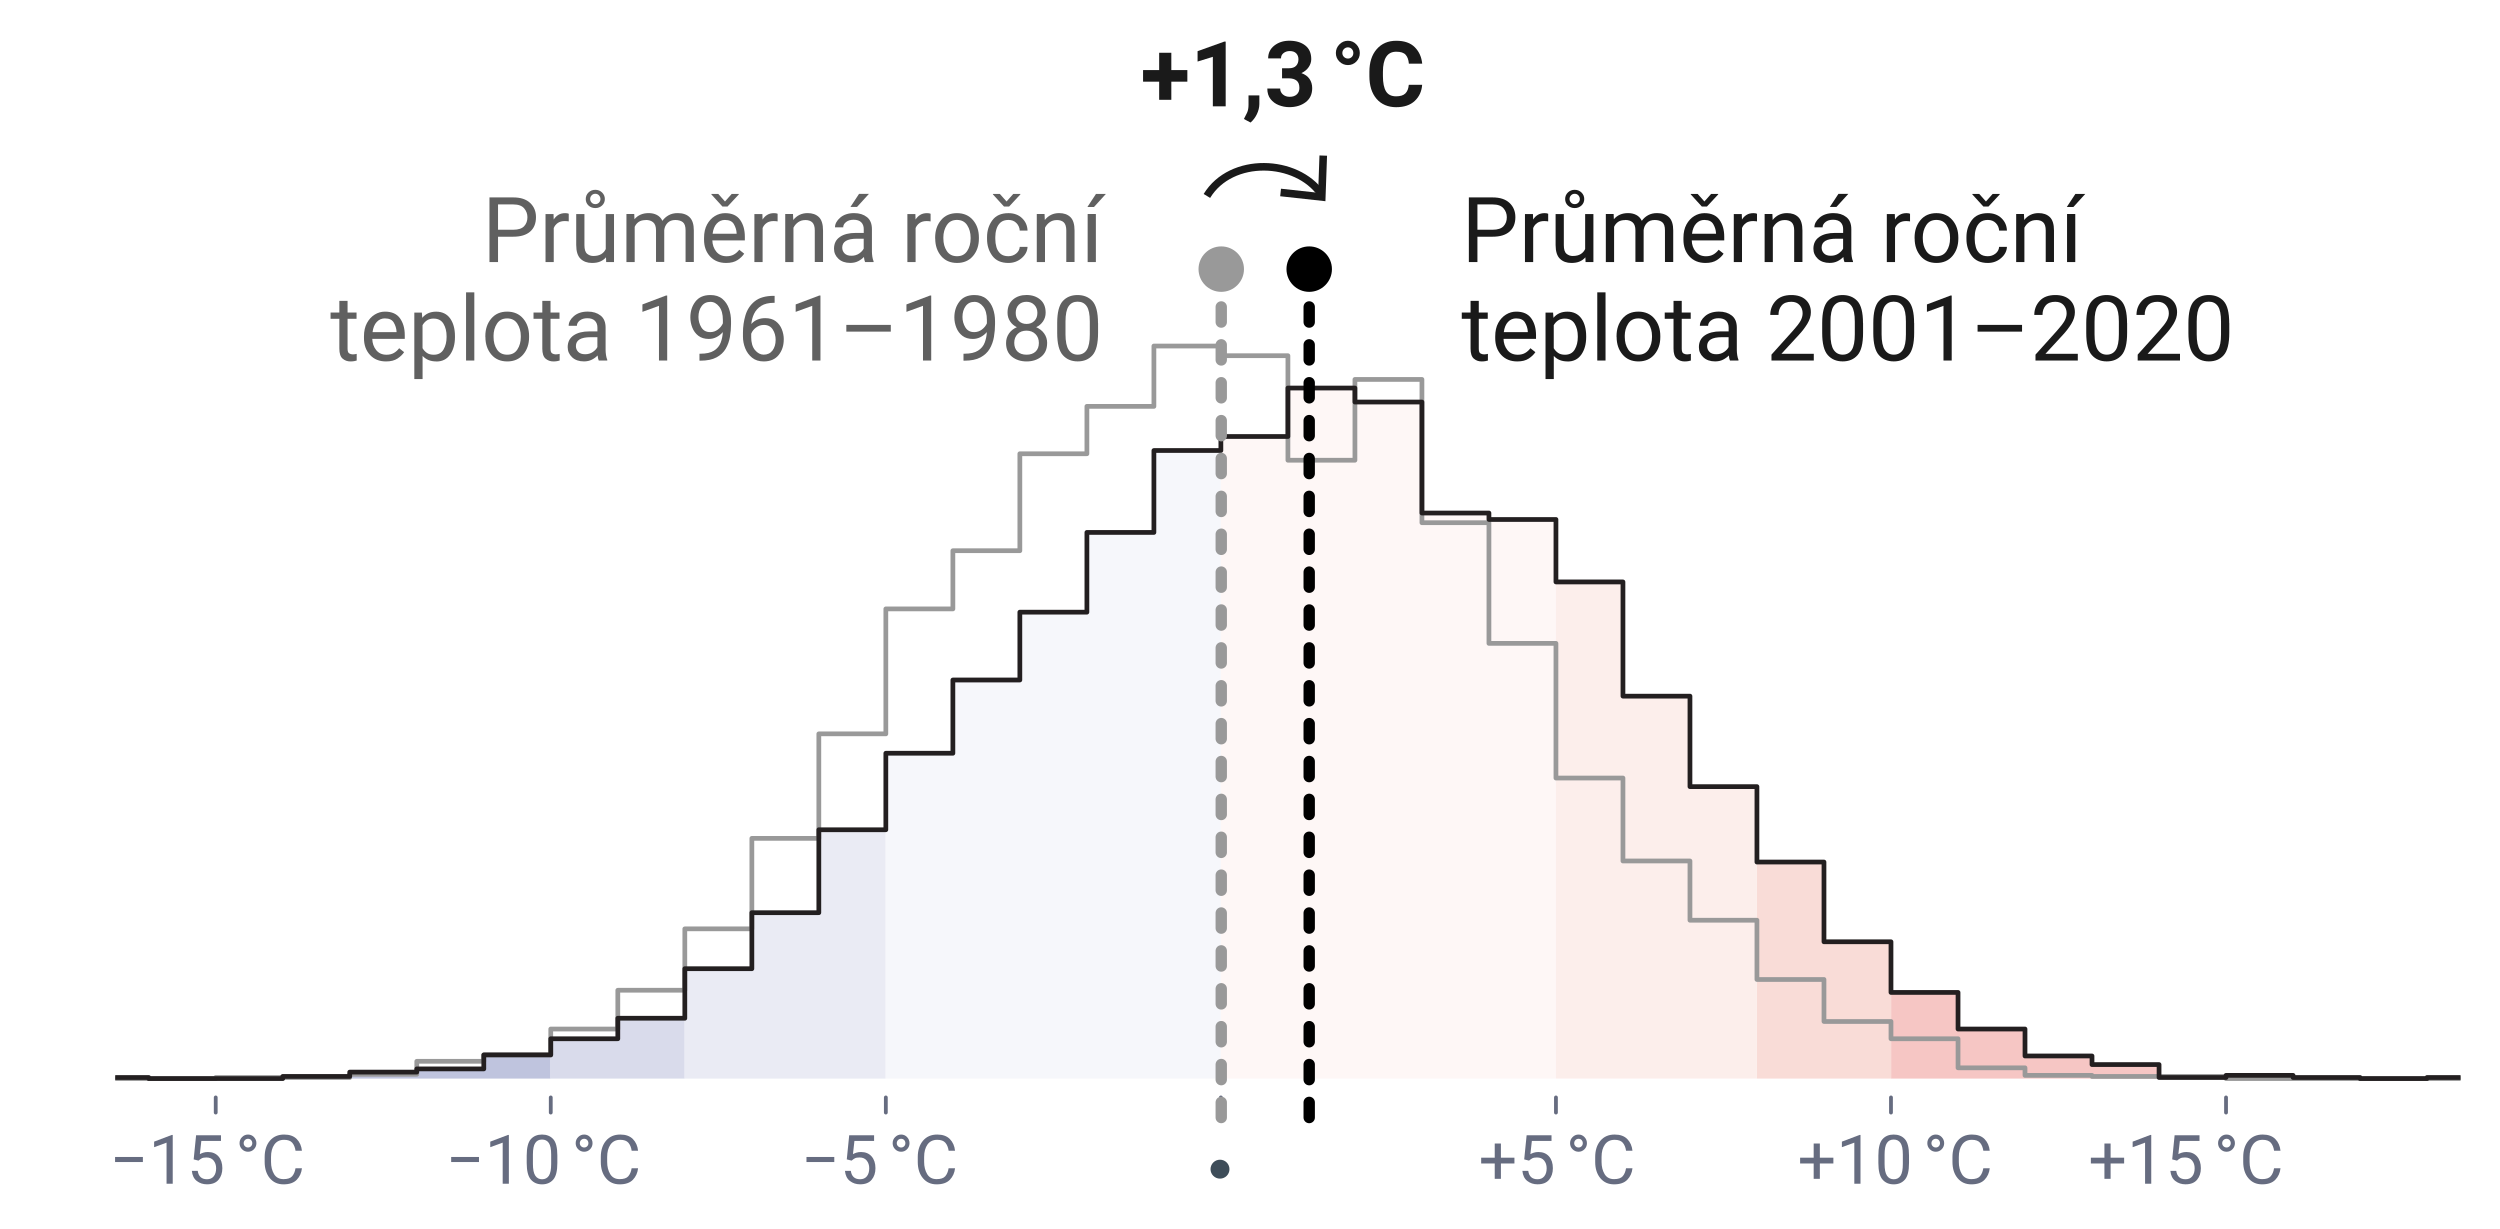 <?xml version="1.0" encoding="UTF-8"?><svg id="g" xmlns="http://www.w3.org/2000/svg" viewBox="0 0 660 324.38"><defs><style>.h{stroke:#000;}.h,.i,.j,.k,.l,.m{fill:none;}.h,.i,.j,.m{stroke-miterlimit:10;}.h,.i,.m{stroke-linecap:round;}.h,.m{stroke-dasharray:0 0 4 6;stroke-width:3px;}.n{fill:#e9ebf4;}.o{fill:#fff;}.p{fill:#fceae9;}.q{fill:#999;}.r{fill:#666c80;}.s{fill:#cacde3;}.t{fill:#3e4d59;}.u{fill:#1a1a1a;}.v{fill:#606060;}.w{fill:#606bac;}.i{stroke:#666c80;}.j{stroke:#1a1a1a;stroke-width:2px;}.k,.l{stroke-linejoin:round;stroke-width:1.25px;}.k,.m{stroke:#999;}.l{stroke:#231f20;}.x{opacity:.4;}.y{fill:#e6625c;}.y,.z,.aa,.ab{opacity:.9;}.z{fill:#ee9f92;}.aa{fill:#959cc7;}.ab{fill:#f7cfc9;}</style></defs><rect class="o" x="0" width="660" height="324.38"/><path class="r" d="m126.45,305.44v1.34h-7.34v-1.34h7.34Z"/><path class="r" d="m134.34,299.63v12.87h-1.63v-10.84l-3.28,1.2v-1.47l4.65-1.76h.25Z"/><path class="r" d="m147.14,305.08v1.95c0,2.1-.36,3.56-1.09,4.39s-1.71,1.25-2.95,1.25-2.21-.42-2.94-1.25-1.11-2.3-1.11-4.39v-1.95c0-2.09.37-3.54,1.1-4.35s1.71-1.21,2.94-1.21,2.23.4,2.96,1.21,1.09,2.25,1.09,4.35Zm-1.63,2.21v-2.49c0-1.44-.21-2.46-.62-3.06s-1.01-.9-1.8-.9-1.37.3-1.78.9-.62,1.62-.62,3.06v2.49c0,1.43.21,2.46.63,3.09s1.02.95,1.79.95,1.4-.32,1.8-.95.6-1.66.6-3.09Z"/><path class="r" d="m151.98,301.8c0-.63.22-1.17.66-1.61.44-.45.97-.67,1.58-.67s1.13.22,1.56.67c.43.45.65.99.65,1.61s-.22,1.16-.65,1.6-.95.66-1.56.66-1.14-.22-1.58-.66-.66-.97-.66-1.6Zm1.09,0c0,.32.11.59.34.81s.5.33.81.33.58-.11.8-.33.32-.49.32-.81-.11-.6-.32-.83-.48-.33-.8-.33-.59.11-.81.33-.34.5-.34.83Z"/><path class="r" d="m166.76,308.43h1.69c-.13,1.21-.59,2.22-1.37,3.03s-1.95,1.21-3.48,1.21-2.71-.54-3.62-1.62c-.91-1.08-1.37-2.52-1.37-4.31v-1.27c0-1.79.46-3.23,1.38-4.32s2.18-1.63,3.76-1.63c1.45,0,2.56.4,3.34,1.2s1.23,1.83,1.36,3.08h-1.69c-.13-.89-.42-1.59-.86-2.11-.45-.52-1.16-.78-2.15-.78-1.13,0-1.99.42-2.58,1.25s-.88,1.93-.88,3.29v1.29c0,1.26.27,2.33.8,3.22.53.89,1.37,1.33,2.5,1.33,1.08,0,1.84-.25,2.28-.76s.74-1.21.88-2.11Z"/><path class="r" d="m37.72,305.44v1.34h-7.34v-1.34h7.34Z"/><path class="r" d="m45.6,299.63v12.87h-1.63v-10.84l-3.28,1.2v-1.47l4.65-1.76h.25Z"/><path class="r" d="m52.43,306.41l-1.3-.33.64-6.37h6.57v1.5h-5.19l-.39,3.48c.23-.13.53-.26.89-.38s.77-.18,1.24-.18c1.18,0,2.11.39,2.79,1.16.68.78,1.02,1.82,1.02,3.12,0,1.22-.33,2.24-1,3.04-.67.81-1.68,1.21-3.05,1.21-1.04,0-1.93-.29-2.69-.88-.76-.58-1.19-1.47-1.31-2.67h1.55c.21,1.47,1.02,2.21,2.45,2.21.77,0,1.36-.26,1.78-.78s.63-1.23.63-2.12c0-.8-.22-1.48-.66-2.03s-1.07-.82-1.89-.82c-.54,0-.96.07-1.24.22s-.57.35-.85.6Z"/><path class="r" d="m63.24,301.8c0-.63.22-1.17.66-1.61.44-.45.97-.67,1.58-.67s1.13.22,1.56.67c.43.45.65.99.65,1.61s-.22,1.16-.65,1.6-.95.66-1.56.66-1.14-.22-1.58-.66-.66-.97-.66-1.6Zm1.09,0c0,.32.11.59.34.81s.5.33.81.33.58-.11.8-.33.32-.49.32-.81-.11-.6-.32-.83-.48-.33-.8-.33-.59.11-.81.33-.34.5-.34.83Z"/><path class="r" d="m78.02,308.43h1.69c-.13,1.21-.59,2.22-1.37,3.03s-1.95,1.21-3.48,1.21-2.71-.54-3.62-1.62c-.91-1.08-1.37-2.52-1.37-4.31v-1.27c0-1.79.46-3.23,1.38-4.32s2.18-1.63,3.76-1.63c1.45,0,2.56.4,3.34,1.2s1.23,1.83,1.36,3.08h-1.69c-.13-.89-.42-1.59-.86-2.11-.45-.52-1.16-.78-2.15-.78-1.13,0-1.99.42-2.58,1.25s-.88,1.93-.88,3.29v1.29c0,1.26.27,2.33.8,3.22.53.89,1.37,1.33,2.5,1.33,1.08,0,1.84-.25,2.28-.76s.74-1.21.88-2.11Z"/><path class="r" d="m220.25,305.44v1.34h-7.34v-1.34h7.34Z"/><path class="r" d="m224.85,306.41l-1.3-.33.64-6.37h6.57v1.5h-5.19l-.39,3.48c.23-.13.53-.26.89-.38s.77-.18,1.24-.18c1.18,0,2.11.39,2.79,1.16.68.78,1.02,1.82,1.02,3.12,0,1.22-.33,2.24-1,3.04-.67.81-1.68,1.21-3.05,1.21-1.04,0-1.93-.29-2.69-.88-.76-.58-1.19-1.47-1.31-2.67h1.55c.21,1.47,1.02,2.21,2.45,2.21.77,0,1.36-.26,1.78-.78s.63-1.23.63-2.12c0-.8-.22-1.48-.66-2.03s-1.07-.82-1.89-.82c-.54,0-.96.07-1.24.22s-.57.35-.85.6Z"/><path class="r" d="m235.66,301.8c0-.63.22-1.17.66-1.61.44-.45.97-.67,1.58-.67s1.13.22,1.56.67c.43.45.65.99.65,1.61s-.22,1.16-.65,1.6-.95.66-1.56.66-1.14-.22-1.58-.66-.66-.97-.66-1.6Zm1.09,0c0,.32.11.59.34.81s.5.33.81.33.58-.11.8-.33.32-.49.32-.81-.11-.6-.32-.83-.48-.33-.8-.33-.59.11-.81.33-.34.5-.34.83Z"/><path class="r" d="m250.44,308.43h1.69c-.13,1.21-.59,2.22-1.37,3.03s-1.95,1.21-3.48,1.21-2.71-.54-3.62-1.62c-.91-1.08-1.37-2.52-1.37-4.31v-1.27c0-1.79.46-3.23,1.38-4.32s2.18-1.63,3.76-1.63c1.45,0,2.56.4,3.34,1.2s1.23,1.83,1.36,3.08h-1.69c-.13-.89-.42-1.59-.86-2.11-.45-.52-1.16-.78-2.15-.78-1.13,0-1.99.42-2.58,1.25s-.88,1.93-.88,3.29v1.29c0,1.26.27,2.33.8,3.22.53.89,1.37,1.33,2.5,1.33,1.08,0,1.84-.25,2.28-.76s.74-1.21.88-2.11Z"/><path class="r" d="m399.81,307.16h-3.57v4.05h-1.63v-4.05h-3.58v-1.53h3.58v-3.74h1.63v3.74h3.57v1.53Z"/><path class="r" d="m403.69,306.41l-1.3-.33.64-6.37h6.57v1.5h-5.19l-.39,3.48c.23-.13.53-.26.89-.38s.77-.18,1.24-.18c1.18,0,2.11.39,2.79,1.16.68.78,1.02,1.82,1.02,3.12,0,1.22-.33,2.24-1,3.04-.67.81-1.68,1.21-3.05,1.21-1.04,0-1.93-.29-2.69-.88-.76-.58-1.19-1.47-1.31-2.67h1.55c.21,1.47,1.02,2.21,2.45,2.21.77,0,1.36-.26,1.78-.78s.63-1.23.63-2.12c0-.8-.22-1.48-.66-2.03s-1.07-.82-1.89-.82c-.54,0-.96.07-1.24.22s-.57.35-.85.6Z"/><path class="r" d="m414.5,301.8c0-.63.22-1.17.66-1.61.44-.45.97-.67,1.58-.67s1.13.22,1.56.67c.43.45.65.99.65,1.61s-.21,1.16-.65,1.6-.95.66-1.56.66-1.13-.22-1.58-.66-.66-.97-.66-1.6Zm1.09,0c0,.32.11.59.34.81s.5.33.81.33.58-.11.8-.33.32-.49.32-.81-.11-.6-.32-.83-.48-.33-.8-.33-.59.11-.81.33-.34.5-.34.83Z"/><path class="r" d="m429.28,308.43h1.69c-.13,1.21-.59,2.22-1.37,3.03s-1.95,1.21-3.48,1.21-2.71-.54-3.62-1.62c-.91-1.08-1.37-2.52-1.37-4.31v-1.27c0-1.79.46-3.23,1.38-4.32s2.17-1.63,3.76-1.63c1.45,0,2.56.4,3.34,1.2s1.23,1.83,1.36,3.08h-1.69c-.13-.89-.42-1.59-.86-2.11-.45-.52-1.16-.78-2.15-.78-1.13,0-1.99.42-2.58,1.25s-.88,1.93-.88,3.29v1.29c0,1.26.27,2.33.8,3.22.53.89,1.37,1.33,2.5,1.33,1.08,0,1.84-.25,2.28-.76s.74-1.21.88-2.11Z"/><path class="r" d="m484.01,307.16h-3.57v4.05h-1.63v-4.05h-3.58v-1.53h3.58v-3.74h1.63v3.74h3.57v1.53Z"/><path class="r" d="m491.17,299.63v12.87h-1.63v-10.84l-3.28,1.2v-1.47l4.65-1.76h.25Z"/><path class="r" d="m503.98,305.08v1.95c0,2.1-.36,3.56-1.09,4.39s-1.71,1.25-2.95,1.25-2.21-.42-2.94-1.25-1.11-2.3-1.11-4.39v-1.95c0-2.09.37-3.54,1.1-4.35s1.71-1.21,2.94-1.21,2.23.4,2.96,1.21,1.09,2.25,1.09,4.35Zm-1.63,2.21v-2.49c0-1.44-.21-2.46-.62-3.06s-1.01-.9-1.8-.9-1.37.3-1.78.9-.62,1.62-.62,3.06v2.49c0,1.43.21,2.46.63,3.09s1.02.95,1.79.95,1.4-.32,1.8-.95.6-1.66.6-3.09Z"/><path class="r" d="m508.81,301.8c0-.63.22-1.17.66-1.61.44-.45.97-.67,1.58-.67s1.13.22,1.56.67c.43.45.65.99.65,1.61s-.22,1.16-.65,1.6-.95.66-1.56.66-1.14-.22-1.58-.66-.66-.97-.66-1.6Zm1.09,0c0,.32.11.59.34.81s.5.33.81.33.58-.11.79-.33.32-.49.32-.81-.11-.6-.32-.83-.48-.33-.79-.33-.59.11-.81.33-.34.5-.34.83Z"/><path class="r" d="m523.6,308.43h1.69c-.13,1.21-.59,2.22-1.37,3.03s-1.95,1.21-3.48,1.21-2.71-.54-3.62-1.62c-.91-1.08-1.37-2.52-1.37-4.31v-1.27c0-1.79.46-3.23,1.38-4.32s2.18-1.63,3.76-1.63c1.45,0,2.56.4,3.34,1.2s1.23,1.83,1.36,3.08h-1.69c-.13-.89-.42-1.59-.86-2.11-.45-.52-1.16-.78-2.15-.78-1.13,0-1.99.42-2.58,1.25s-.88,1.93-.88,3.29v1.29c0,1.26.27,2.33.8,3.22.53.89,1.37,1.33,2.5,1.33,1.08,0,1.84-.25,2.28-.76s.74-1.21.88-2.11Z"/><path class="r" d="m560.77,307.16h-3.57v4.05h-1.63v-4.05h-3.58v-1.53h3.58v-3.74h1.63v3.74h3.57v1.53Z"/><path class="r" d="m567.93,299.63v12.87h-1.63v-10.84l-3.28,1.2v-1.47l4.65-1.76h.25Z"/><path class="r" d="m574.76,306.41l-1.3-.33.64-6.37h6.57v1.5h-5.19l-.39,3.48c.23-.13.53-.26.89-.38s.78-.18,1.24-.18c1.18,0,2.11.39,2.79,1.16.68.78,1.02,1.82,1.02,3.12,0,1.22-.33,2.24-1,3.04-.67.81-1.68,1.21-3.05,1.21-1.04,0-1.93-.29-2.69-.88-.76-.58-1.19-1.47-1.31-2.67h1.55c.21,1.47,1.02,2.21,2.45,2.21.77,0,1.36-.26,1.78-.78s.63-1.23.63-2.12c0-.8-.22-1.48-.66-2.03s-1.07-.82-1.89-.82c-.54,0-.96.07-1.24.22s-.57.35-.85.6Z"/><path class="r" d="m585.57,301.8c0-.63.22-1.17.66-1.61.44-.45.97-.67,1.58-.67s1.13.22,1.56.67c.43.45.65.99.65,1.61s-.22,1.16-.65,1.6-.95.66-1.56.66-1.14-.22-1.58-.66-.66-.97-.66-1.6Zm1.09,0c0,.32.11.59.34.81s.5.33.81.33.58-.11.79-.33.32-.49.32-.81-.11-.6-.32-.83-.48-.33-.79-.33-.59.11-.81.33-.34.5-.34.83Z"/><path class="r" d="m600.36,308.43h1.69c-.13,1.21-.59,2.22-1.37,3.03s-1.95,1.21-3.48,1.21-2.71-.54-3.62-1.62c-.91-1.08-1.37-2.52-1.37-4.31v-1.27c0-1.79.46-3.23,1.38-4.32s2.18-1.63,3.76-1.63c1.45,0,2.56.4,3.34,1.2s1.23,1.83,1.36,3.08h-1.69c-.13-.89-.42-1.59-.86-2.11-.45-.52-1.16-.78-2.15-.78-1.13,0-1.99.42-2.58,1.25s-.88,1.93-.88,3.29v1.29c0,1.26.27,2.33.8,3.22.53.89,1.37,1.33,2.5,1.33,1.08,0,1.84-.25,2.28-.76s.74-1.21.88-2.11Z"/><circle class="t" cx="322.08" cy="308.66" r="2.5"/><g class="x"><polygon class="z" points="499.22 248.63 481.53 248.63 481.53 227.58 463.83 227.58 463.83 284.75 499.26 284.75 499.26 262 499.22 262 499.22 248.63"/><polygon class="p" points="393.08 137.14 393.08 135.44 375.39 135.44 375.39 106.14 357.7 106.14 357.7 102.44 340.01 102.44 340.01 115.24 322.31 115.24 322.31 118.94 322.27 118.94 322.27 284.75 410.77 284.75 410.77 153.63 410.77 137.14 393.08 137.14"/><polygon class="ab" points="446.15 207.67 446.15 183.78 428.46 183.78 428.46 153.63 410.77 153.63 410.77 284.75 463.83 284.75 463.83 227.58 463.83 207.67 446.15 207.67"/><polygon class="y" points="605.37 284.46 605.37 283.9 587.67 283.9 587.67 284.46 569.99 284.46 569.99 281.05 552.29 281.05 552.29 278.78 534.6 278.78 534.6 271.66 516.92 271.66 516.92 262 499.26 262 499.26 284.75 623.06 284.75 623.06 284.46 605.37 284.46"/><polygon class="n" points="304.63 140.56 286.94 140.56 286.94 161.61 269.24 161.61 269.24 179.52 251.56 179.52 251.56 198.86 233.86 198.86 233.86 219.05 233.78 219.05 233.78 284.75 322.27 284.75 322.27 118.94 304.63 118.94 304.63 140.56"/><polygon class="s" points="216.17 240.95 198.49 240.95 198.49 255.74 180.79 255.74 180.79 268.82 180.71 268.82 180.71 284.75 233.78 284.75 233.78 219.05 216.17 219.05 216.17 240.95"/><polygon class="aa" points="163.1 274.23 145.4 274.23 145.4 278.5 145.29 278.5 145.29 284.75 180.71 284.75 180.71 268.82 163.1 268.82 163.1 274.23"/><polygon class="w" points="127.72 282.19 110.03 282.19 110.03 283.04 92.33 283.04 92.33 284.18 74.65 284.18 74.65 284.75 145.29 284.75 145.29 278.5 127.72 278.5 127.72 282.19"/></g><polyline class="k" points="30.42 284.75 39.27 284.75 39.27 284.75 56.95 284.75 56.95 284.46 74.65 284.46 74.65 284.46 92.33 284.46 92.33 283.61 110.03 283.61 110.03 280.19 127.72 280.19 127.72 278.5 145.4 278.5 145.4 271.66 163.1 271.66 163.1 261.43 180.79 261.43 180.79 245.22 198.49 245.22 198.49 221.33 216.17 221.33 216.17 193.74 233.86 193.74 233.86 160.75 251.56 160.75 251.56 145.39 269.24 145.39 269.24 119.79 286.94 119.79 286.94 107.28 304.63 107.28 304.63 91.35 322.31 91.35 322.31 93.91 340.01 93.91 340.01 121.5 357.7 121.5 357.7 100.17 375.39 100.17 375.39 138 393.08 138 393.08 169.85 410.77 169.85 410.77 205.4 428.46 205.4 428.46 227.3 446.15 227.3 446.15 242.94 463.83 242.94 463.83 258.58 481.53 258.58 481.53 269.67 499.22 269.67 499.22 274.23 516.92 274.23 516.92 281.9 534.6 281.9 534.6 283.9 552.29 283.9 552.29 284.18 569.99 284.18 569.99 284.18 587.67 284.18 587.67 284.75 605.37 284.75 605.37 284.75 623.06 284.75 623.06 284.75 640.74 284.75 640.74 284.75 649.59 284.75"/><polyline class="l" points="30.42 284.46 39.27 284.46 39.27 284.75 56.95 284.75 56.95 284.75 74.65 284.75 74.65 284.18 92.33 284.18 92.33 283.04 110.03 283.04 110.03 282.19 127.72 282.19 127.72 278.5 145.4 278.5 145.4 274.23 163.1 274.23 163.1 268.82 180.79 268.82 180.79 255.74 198.49 255.74 198.49 240.95 216.17 240.95 216.17 219.05 233.86 219.05 233.86 198.86 251.56 198.86 251.56 179.52 269.24 179.52 269.24 161.61 286.94 161.61 286.94 140.56 304.63 140.56 304.63 118.94 322.31 118.94 322.31 115.24 340.01 115.24 340.01 102.44 357.7 102.44 357.7 106.14 375.39 106.14 375.39 135.44 393.08 135.44 393.08 137.14 410.77 137.14 410.77 153.63 428.46 153.63 428.46 183.78 446.15 183.78 446.15 207.67 463.83 207.67 463.83 227.58 481.53 227.58 481.53 248.63 499.22 248.63 499.22 262 516.92 262 516.92 271.66 534.6 271.66 534.6 278.78 552.29 278.78 552.29 281.05 569.99 281.05 569.99 284.46 587.67 284.46 587.67 283.9 605.37 283.9 605.37 284.46 623.06 284.46 623.06 284.75 640.74 284.75 640.74 284.46 649.59 284.46"/><line class="i" x1="56.95" y1="289.72" x2="56.95" y2="293.72"/><line class="i" x1="145.4" y1="289.72" x2="145.4" y2="293.72"/><line class="i" x1="233.86" y1="289.72" x2="233.86" y2="293.72"/><line class="i" x1="322.31" y1="289.72" x2="322.31" y2="293.72"/><line class="i" x1="410.77" y1="289.72" x2="410.77" y2="293.72"/><line class="i" x1="499.22" y1="289.72" x2="499.22" y2="293.72"/><line class="i" x1="587.67" y1="289.72" x2="587.67" y2="293.72"/><path class="v" d="m135.51,62.49h-4.03v6.69h-2.26v-17.06h6.29c1.94,0,3.42.49,4.45,1.46s1.54,2.22,1.54,3.74c0,1.65-.51,2.92-1.54,3.82s-2.51,1.35-4.45,1.35Zm-4.03-8.52v6.68h4.03c1.33,0,2.28-.31,2.86-.93s.87-1.41.87-2.38c0-.88-.29-1.66-.87-2.34s-1.53-1.03-2.86-1.03h-4.03Z"/><path class="v" d="m149.09,58.36c-.74,0-1.35.17-1.83.5s-.83.78-1.07,1.33v9h-2.17v-12.68h2.11l.05,1.45c.32-.52.73-.93,1.22-1.23s1.09-.46,1.79-.46c.41,0,.73.05.96.16v2.02c-.33-.06-.68-.09-1.07-.09Z"/><path class="v" d="m160.03,69.18l-.05-1.25c-.39.47-.89.83-1.5,1.1s-1.34.39-2.2.39c-1.24,0-2.25-.37-3.01-1.1s-1.15-1.95-1.15-3.63v-8.18h2.17v8.2c0,1.14.24,1.9.72,2.29s1.02.58,1.61.58c.88,0,1.59-.17,2.12-.5s.93-.78,1.18-1.34v-9.23h2.18v12.68h-2.07Zm-5.39-16.64c0-.67.24-1.25.72-1.72s1.08-.71,1.8-.71,1.31.24,1.79.71.73,1.05.73,1.72-.24,1.26-.73,1.71-1.08.68-1.79.68-1.32-.23-1.8-.68-.72-1.02-.72-1.71Zm1.16,0c0,.34.13.65.38.93s.58.42.98.42.72-.13.98-.4.38-.58.38-.94-.13-.69-.38-.97-.58-.42-.98-.42-.72.14-.98.42-.38.6-.38.97Z"/><path class="v" d="m170.47,58.1c-.77,0-1.39.16-1.86.49s-.82.76-1.05,1.3v9.29h-2.18v-12.68h2.06l.06,1.38c.91-1.08,2.16-1.62,3.75-1.62.81,0,1.54.16,2.17.49s1.12.84,1.46,1.55c.42-.61.97-1.1,1.65-1.48s1.47-.56,2.38-.56c1.36,0,2.41.36,3.15,1.09s1.11,1.89,1.11,3.49v8.33h-2.18v-8.36c0-1.06-.24-1.78-.73-2.16s-1.15-.57-1.97-.57c-.88,0-1.56.26-2.06.78s-.79,1.15-.87,1.89v8.41h-2.17v-8.34c0-.99-.25-1.7-.74-2.12s-1.15-.63-1.97-.63Z"/><path class="v" d="m196.47,66.97c-.41.62-1,1.19-1.76,1.69s-1.76.76-3.01.76c-1.77,0-3.18-.57-4.24-1.72s-1.59-2.62-1.59-4.41v-.49c0-1.38.26-2.56.79-3.53s1.21-1.71,2.06-2.23,1.74-.77,2.7-.77c1.81,0,3.13.59,3.97,1.78s1.25,2.66,1.25,4.44v.97h-8.58c.03,1.16.38,2.15,1.04,2.97s1.57,1.22,2.72,1.22c.77,0,1.41-.16,1.95-.47s1-.73,1.39-1.25l1.31,1.04Zm-6.84-15.77l1.77,1.99,1.77-1.99h1.88v.12l-2.98,3.21h-1.34l-2.93-3.21v-.12h1.83Zm1.79,6.86c-.86,0-1.59.31-2.18.94s-.96,1.52-1.11,2.7h6.34v-.16c-.05-.84-.3-1.63-.73-2.37s-1.21-1.1-2.31-1.1Z"/><path class="v" d="m204.23,58.36c-.74,0-1.35.17-1.83.5s-.83.78-1.07,1.33v9h-2.17v-12.68h2.11l.05,1.45c.32-.52.73-.93,1.22-1.23s1.09-.46,1.79-.46c.41,0,.73.05.96.16v2.02c-.33-.06-.68-.09-1.07-.09Z"/><path class="v" d="m212.56,58.1c-.7,0-1.31.19-1.84.56s-.95.86-1.25,1.46v9.06h-2.17v-12.68h2.05l.07,1.58c.96-1.21,2.22-1.82,3.79-1.82,1.25,0,2.24.35,2.97,1.05s1.1,1.89,1.1,3.55v8.31h-2.18v-8.33c0-.99-.22-1.7-.65-2.12s-1.06-.63-1.88-.63Z"/><path class="v" d="m228.38,69.18c-.14-.3-.24-.75-.3-1.34-.41.43-.91.8-1.52,1.11s-1.3.46-2.09.46c-1.3,0-2.34-.36-3.12-1.09s-1.17-1.62-1.17-2.67c0-1.36.52-2.39,1.55-3.1s2.42-1.06,4.16-1.06h2.14v-1.01c0-.75-.22-1.35-.67-1.8s-1.12-.67-2-.67c-.82,0-1.48.2-1.99.6s-.76.87-.76,1.4h-2.17c0-.91.46-1.76,1.37-2.55s2.14-1.2,3.67-1.2c1.38,0,2.5.35,3.39,1.05s1.32,1.77,1.32,3.19v5.91c0,.42.04.87.11,1.35s.19.89.33,1.23v.19h-2.26Zm-3.6-1.66c.78,0,1.46-.2,2.03-.59s.98-.82,1.21-1.3v-2.61h-1.79c-2.59,0-3.88.78-3.88,2.34,0,.6.2,1.11.61,1.53s1.01.63,1.82.63Zm-.26-12.89l2.27-3.45h2.61l-3.14,3.45h-1.75Z"/><path class="v" d="m244.62,58.36c-.74,0-1.35.17-1.83.5s-.83.78-1.07,1.33v9h-2.17v-12.68h2.11l.05,1.45c.32-.52.73-.93,1.22-1.23s1.09-.46,1.79-.46c.41,0,.73.05.96.16v2.02c-.33-.06-.68-.09-1.07-.09Z"/><path class="v" d="m246.88,62.99v-.27c0-1.84.52-3.37,1.55-4.6s2.43-1.85,4.21-1.85,3.2.62,4.24,1.85,1.55,2.76,1.55,4.6v.27c0,1.84-.52,3.37-1.55,4.59s-2.44,1.84-4.21,1.84-3.19-.61-4.22-1.84-1.55-2.76-1.55-4.59Zm2.17-.27v.27c0,1.26.3,2.35.9,3.27s1.5,1.38,2.71,1.38,2.08-.46,2.68-1.38.9-2.01.9-3.27v-.27c0-1.24-.3-2.33-.9-3.26s-1.5-1.4-2.71-1.4-2.09.47-2.69,1.4-.9,2.02-.9,3.26Z"/><path class="v" d="m266.22,67.64c.77,0,1.45-.23,2.03-.69s.9-1.05.96-1.77h2.06c-.05,1.13-.57,2.12-1.56,2.97s-2.15,1.27-3.49,1.27c-1.91,0-3.32-.63-4.25-1.89s-1.39-2.74-1.39-4.44v-.49c0-1.7.46-3.18,1.39-4.44s2.34-1.89,4.25-1.89c1.48,0,2.68.44,3.6,1.32s1.4,1.97,1.45,3.28h-2.06c-.05-.78-.35-1.45-.88-1.99s-1.24-.82-2.1-.82-1.59.23-2.09.68-.86,1.03-1.07,1.72-.31,1.41-.31,2.14v.49c0,.74.1,1.46.3,2.16s.56,1.27,1.06,1.72,1.21.67,2.1.67Zm-2.26-16.44l1.77,1.99,1.77-1.99h1.88v.12l-2.98,3.21h-1.34l-2.93-3.21v-.12h1.83Z"/><path class="v" d="m278.97,58.1c-.7,0-1.31.19-1.84.56-.53.38-.95.86-1.25,1.46v9.06h-2.17v-12.68h2.05l.07,1.58c.96-1.21,2.22-1.82,3.78-1.82,1.25,0,2.24.35,2.97,1.05s1.1,1.89,1.1,3.55v8.31h-2.18v-8.33c0-.99-.22-1.7-.65-2.12s-1.06-.63-1.88-.63Z"/><path class="v" d="m287.07,54.65l2.27-3.45h2.61l-3.14,3.45h-1.75Zm2.24,1.85v12.68h-2.17v-12.68h2.17Z"/><path class="v" d="m94.18,95.18c-.17.05-.4.11-.67.16s-.61.08-1,.08c-.8,0-1.49-.25-2.06-.74s-.86-1.38-.86-2.65v-7.86h-2.32v-1.66h2.32v-3.08h2.17v3.08h2.37v1.66h-2.37v7.88c0,.65.14,1.06.42,1.24s.61.27.97.27c.18,0,.37-.02.57-.05s.35-.06.45-.09v1.77Z"/><path class="v" d="m106.69,92.97c-.41.62-1,1.19-1.76,1.69s-1.76.76-3.01.76c-1.77,0-3.18-.57-4.24-1.72s-1.59-2.62-1.59-4.41v-.49c0-1.38.26-2.56.79-3.53s1.21-1.71,2.06-2.23,1.74-.77,2.7-.77c1.81,0,3.13.59,3.97,1.78s1.25,2.66,1.25,4.44v.97h-8.58c.03,1.16.38,2.15,1.04,2.97s1.57,1.22,2.72,1.22c.77,0,1.41-.16,1.95-.47s1-.73,1.39-1.25l1.31,1.04Zm-5.05-8.92c-.86,0-1.59.31-2.18.94s-.96,1.52-1.11,2.7h6.34v-.16c-.05-.84-.3-1.63-.73-2.37s-1.21-1.1-2.31-1.1Z"/><path class="v" d="m115.18,95.42c-1.52,0-2.73-.49-3.62-1.46v6.11h-2.18v-17.55h1.99l.11,1.39c.89-1.09,2.11-1.63,3.67-1.63s2.83.59,3.68,1.78,1.28,2.75,1.28,4.69v.25c0,1.85-.43,3.39-1.28,4.61s-2.07,1.83-3.64,1.83Zm-.67-11.32c-.73,0-1.34.17-1.82.5s-.86.75-1.14,1.25v6.07c.29.5.67.91,1.14,1.24s1.08.49,1.83.49c1.17,0,2.03-.46,2.57-1.38s.81-2.01.81-3.27v-.25c0-1.26-.27-2.35-.81-3.26s-1.41-1.38-2.6-1.38Z"/><path class="v" d="m125.22,77.18v18h-2.18v-18h2.18Z"/><path class="v" d="m128.13,88.99v-.27c0-1.84.52-3.37,1.55-4.6s2.43-1.85,4.21-1.85,3.2.62,4.24,1.85,1.55,2.76,1.55,4.6v.27c0,1.84-.52,3.37-1.55,4.59s-2.44,1.84-4.21,1.84-3.19-.61-4.22-1.84-1.55-2.76-1.55-4.59Zm2.17-.27v.27c0,1.26.3,2.35.9,3.27s1.5,1.38,2.71,1.38,2.08-.46,2.68-1.38.9-2.01.9-3.27v-.27c0-1.24-.3-2.33-.9-3.26s-1.5-1.4-2.71-1.4-2.09.47-2.69,1.4-.9,2.02-.9,3.26Z"/><path class="v" d="m147.76,95.18c-.17.05-.4.11-.67.16s-.61.08-1,.08c-.8,0-1.49-.25-2.06-.74s-.86-1.38-.86-2.65v-7.86h-2.32v-1.66h2.32v-3.08h2.17v3.08h2.37v1.66h-2.37v7.88c0,.65.14,1.06.42,1.24s.61.27.97.27c.18,0,.37-.02.57-.05s.35-.06.45-.09v1.77Z"/><path class="v" d="m158.07,95.18c-.14-.3-.24-.75-.3-1.34-.41.43-.91.8-1.52,1.11s-1.3.46-2.09.46c-1.3,0-2.34-.36-3.12-1.09s-1.17-1.62-1.17-2.67c0-1.36.52-2.39,1.55-3.1s2.42-1.06,4.16-1.06h2.14v-1.01c0-.75-.22-1.35-.67-1.8s-1.12-.67-2-.67c-.82,0-1.48.2-1.99.6s-.76.87-.76,1.4h-2.17c0-.91.46-1.76,1.37-2.55s2.14-1.2,3.67-1.2c1.38,0,2.5.35,3.39,1.05s1.32,1.77,1.32,3.19v5.91c0,.42.04.87.11,1.35s.19.89.33,1.23v.19h-2.26Zm-3.6-1.66c.78,0,1.46-.2,2.03-.59s.98-.82,1.21-1.3v-2.61h-1.79c-2.59,0-3.88.78-3.88,2.34,0,.6.2,1.11.61,1.53s1.01.63,1.82.63Z"/><path class="v" d="m176.14,78.03v17.16h-2.17v-14.45l-4.37,1.59v-1.96l6.2-2.34h.34Z"/><path class="v" d="m192.99,85.58c0,1.11-.1,2.23-.29,3.36s-.56,2.17-1.11,3.12-1.37,1.71-2.44,2.29-2.5.87-4.27.87h-.22v-1.84h.22c1.57,0,2.78-.27,3.62-.81s1.43-1.24,1.76-2.12.52-1.8.56-2.78c-.45.54-1,.98-1.63,1.31s-1.32.5-2.06.5c-1.12,0-2.05-.28-2.77-.84s-1.25-1.28-1.59-2.15-.52-1.77-.52-2.7c0-1.62.45-3.01,1.34-4.17s2.21-1.73,3.96-1.73c1.3,0,2.35.34,3.15,1.01s1.38,1.54,1.75,2.59.54,2.16.54,3.3v.79Zm-8.6-1.91c0,1.02.26,1.94.77,2.77s1.29,1.24,2.33,1.24c.74,0,1.42-.22,2.02-.67s1.05-1,1.33-1.65v-.86c0-1.55-.33-2.75-.99-3.57s-1.42-1.24-2.29-1.24c-1.01,0-1.79.38-2.34,1.14s-.83,1.71-.83,2.84Z"/><path class="v" d="m206.91,89.62c0,1.62-.45,2.99-1.35,4.11s-2.22,1.69-3.94,1.69c-1.23,0-2.25-.33-3.06-.98s-1.42-1.48-1.82-2.48-.6-2.03-.6-3.09v-1.02c0-1.6.22-3.15.67-4.64s1.26-2.72,2.44-3.67,2.87-1.44,5.06-1.44h.19v1.84h-.19c-1.38,0-2.5.27-3.34.8s-1.47,1.22-1.88,2.07-.66,1.76-.74,2.72c.47-.53,1.02-.92,1.65-1.17s1.3-.37,2.02-.37c1.13,0,2.06.27,2.78.82s1.26,1.25,1.6,2.12.52,1.76.52,2.69Zm-8.6-.68c0,1.52.34,2.68,1.01,3.48s1.44,1.21,2.29,1.21c1,0,1.78-.37,2.33-1.1s.83-1.67.83-2.81c0-1.02-.25-1.93-.76-2.73s-1.29-1.21-2.34-1.21c-.76,0-1.45.23-2.06.68s-1.05,1-1.29,1.65v.82Z"/><path class="v" d="m216.6,78.03v17.16h-2.17v-14.45l-4.37,1.59v-1.96l6.2-2.34h.34Z"/><path class="v" d="m235.17,85.77v1.78h-11.74v-1.78h11.74Z"/><path class="v" d="m245.84,78.03v17.16h-2.17v-14.45l-4.37,1.59v-1.96l6.2-2.34h.34Z"/><path class="v" d="m262.69,85.58c0,1.11-.1,2.23-.29,3.36s-.56,2.17-1.11,3.12-1.37,1.71-2.44,2.29-2.5.87-4.27.87h-.22v-1.84h.22c1.57,0,2.78-.27,3.62-.81s1.43-1.24,1.76-2.12.52-1.8.56-2.78c-.45.54-1,.98-1.63,1.31s-1.32.5-2.06.5c-1.12,0-2.05-.28-2.77-.84s-1.25-1.28-1.59-2.15-.52-1.77-.52-2.7c0-1.62.45-3.01,1.34-4.17s2.21-1.73,3.96-1.73c1.3,0,2.35.34,3.15,1.01s1.38,1.54,1.75,2.59.54,2.16.54,3.3v.79Zm-8.6-1.91c0,1.02.26,1.94.77,2.77s1.29,1.24,2.33,1.24c.74,0,1.42-.22,2.02-.67s1.05-1,1.33-1.65v-.86c0-1.55-.33-2.75-.99-3.57s-1.42-1.24-2.29-1.24c-1.01,0-1.79.38-2.34,1.14s-.83,1.71-.83,2.84Z"/><path class="v" d="m276.44,90.57c0,1.56-.52,2.76-1.56,3.6s-2.33,1.25-3.86,1.25-2.82-.42-3.86-1.25-1.56-2.04-1.56-3.6c0-.95.26-1.79.77-2.53s1.21-1.28,2.08-1.66c-.76-.37-1.36-.89-1.8-1.56s-.66-1.43-.66-2.26c0-1.49.47-2.64,1.42-3.46s2.15-1.22,3.6-1.22,2.67.41,3.62,1.22,1.42,1.96,1.42,3.46c0,.84-.23,1.6-.68,2.27s-1.06,1.19-1.82,1.55c.88.38,1.59.93,2.11,1.66s.79,1.57.79,2.52Zm-2.18-.05c0-.95-.3-1.73-.91-2.33s-1.39-.9-2.36-.9-1.78.3-2.36.9-.87,1.38-.87,2.33.29,1.75.87,2.3,1.38.82,2.38.82,1.8-.27,2.38-.82.87-1.31.87-2.3Zm-.39-7.92c0-.85-.27-1.55-.8-2.1s-1.22-.83-2.07-.83-1.54.26-2.06.79-.79,1.24-.79,2.14.26,1.59.79,2.12,1.21.8,2.07.8,1.54-.27,2.07-.8.79-1.24.79-2.12Z"/><path class="v" d="m289.89,85.29v2.6c0,2.8-.48,4.75-1.45,5.86s-2.28,1.66-3.93,1.66-2.94-.55-3.93-1.66-1.48-3.06-1.48-5.86v-2.6c0-2.79.49-4.72,1.46-5.79s2.28-1.61,3.91-1.61,2.97.54,3.94,1.61,1.46,3.01,1.46,5.79Zm-2.18,2.95v-3.32c0-1.92-.27-3.28-.82-4.08s-1.35-1.2-2.4-1.2-1.82.4-2.37,1.2-.83,2.16-.83,4.08v3.32c0,1.91.28,3.28.84,4.12s1.35,1.27,2.38,1.27,1.86-.42,2.4-1.27.8-2.22.8-4.12Z"/><path class="u" d="m394.07,62.49h-4.03v6.69h-2.26v-17.06h6.29c1.94,0,3.42.49,4.45,1.46s1.54,2.22,1.54,3.74c0,1.65-.51,2.92-1.54,3.82s-2.51,1.35-4.45,1.35Zm-4.03-8.52v6.68h4.03c1.33,0,2.28-.31,2.86-.93s.87-1.41.87-2.38c0-.88-.29-1.66-.87-2.34s-1.53-1.03-2.86-1.03h-4.03Z"/><path class="u" d="m407.66,58.36c-.74,0-1.35.17-1.83.5s-.83.78-1.07,1.33v9h-2.17v-12.68h2.11l.05,1.45c.32-.52.73-.93,1.22-1.23s1.09-.46,1.79-.46c.41,0,.73.05.96.16v2.02c-.33-.06-.68-.09-1.07-.09Z"/><path class="u" d="m418.59,69.18l-.05-1.25c-.39.47-.89.83-1.5,1.1s-1.34.39-2.2.39c-1.24,0-2.25-.37-3.01-1.1s-1.15-1.95-1.15-3.63v-8.18h2.17v8.2c0,1.14.24,1.9.72,2.29s1.02.58,1.61.58c.88,0,1.59-.17,2.12-.5s.93-.78,1.18-1.34v-9.23h2.18v12.68h-2.07Zm-5.39-16.64c0-.67.24-1.25.72-1.72s1.08-.71,1.8-.71,1.31.24,1.79.71.73,1.05.73,1.72-.24,1.26-.73,1.71-1.08.68-1.79.68-1.32-.23-1.8-.68-.72-1.02-.72-1.71Zm1.16,0c0,.34.13.65.38.93s.58.42.98.42.72-.13.98-.4.38-.58.38-.94-.13-.69-.38-.97-.58-.42-.98-.42-.72.14-.98.42-.38.6-.38.97Z"/><path class="u" d="m429.03,58.1c-.77,0-1.39.16-1.86.49s-.82.76-1.05,1.3v9.29h-2.18v-12.68h2.06l.06,1.38c.91-1.08,2.16-1.62,3.75-1.62.81,0,1.54.16,2.17.49s1.12.84,1.46,1.55c.42-.61.97-1.1,1.65-1.48s1.47-.56,2.38-.56c1.36,0,2.41.36,3.15,1.09s1.11,1.89,1.11,3.49v8.33h-2.18v-8.36c0-1.06-.24-1.78-.73-2.16s-1.15-.57-1.97-.57c-.88,0-1.56.26-2.06.78s-.79,1.15-.87,1.89v8.41h-2.17v-8.34c0-.99-.25-1.7-.74-2.12s-1.15-.63-1.97-.63Z"/><path class="u" d="m455.03,66.97c-.41.62-1,1.19-1.76,1.69s-1.76.76-3.01.76c-1.77,0-3.18-.57-4.24-1.72s-1.59-2.62-1.59-4.41v-.49c0-1.38.26-2.56.79-3.53s1.21-1.71,2.06-2.23,1.74-.77,2.7-.77c1.81,0,3.13.59,3.97,1.78s1.25,2.66,1.25,4.44v.97h-8.58c.03,1.16.38,2.15,1.04,2.97s1.57,1.22,2.72,1.22c.77,0,1.41-.16,1.95-.47s1-.73,1.39-1.25l1.31,1.04Zm-6.84-15.77l1.77,1.99,1.77-1.99h1.88v.12l-2.98,3.21h-1.34l-2.93-3.21v-.12h1.83Zm1.79,6.86c-.86,0-1.59.31-2.18.94s-.96,1.52-1.11,2.7h6.34v-.16c-.05-.84-.3-1.63-.73-2.37s-1.21-1.1-2.31-1.1Z"/><path class="u" d="m462.79,58.36c-.74,0-1.35.17-1.83.5s-.83.78-1.07,1.33v9h-2.17v-12.68h2.11l.05,1.45c.32-.52.73-.93,1.22-1.23s1.09-.46,1.79-.46c.41,0,.73.05.96.16v2.02c-.33-.06-.68-.09-1.07-.09Z"/><path class="u" d="m471.12,58.1c-.7,0-1.31.19-1.84.56s-.95.86-1.25,1.46v9.06h-2.17v-12.68h2.05l.07,1.58c.96-1.21,2.22-1.82,3.79-1.82,1.25,0,2.24.35,2.97,1.05s1.1,1.89,1.1,3.55v8.31h-2.18v-8.33c0-.99-.22-1.7-.65-2.12s-1.06-.63-1.88-.63Z"/><path class="u" d="m486.94,69.18c-.14-.3-.24-.75-.3-1.34-.41.43-.91.8-1.52,1.11s-1.3.46-2.09.46c-1.3,0-2.34-.36-3.12-1.09s-1.17-1.62-1.17-2.67c0-1.36.52-2.39,1.55-3.1s2.42-1.06,4.16-1.06h2.14v-1.01c0-.75-.22-1.35-.67-1.8s-1.12-.67-2-.67c-.82,0-1.48.2-1.99.6s-.76.87-.76,1.4h-2.17c0-.91.46-1.76,1.37-2.55s2.14-1.2,3.67-1.2c1.38,0,2.5.35,3.39,1.05s1.32,1.77,1.32,3.19v5.91c0,.42.04.87.11,1.35s.19.89.33,1.23v.19h-2.26Zm-3.6-1.66c.78,0,1.46-.2,2.03-.59s.98-.82,1.21-1.3v-2.61h-1.79c-2.59,0-3.88.78-3.88,2.34,0,.6.2,1.11.61,1.53s1.01.63,1.82.63Zm-.26-12.89l2.27-3.45h2.61l-3.14,3.45h-1.75Z"/><path class="u" d="m503.19,58.36c-.74,0-1.35.17-1.83.5s-.83.78-1.07,1.33v9h-2.17v-12.68h2.11l.05,1.45c.32-.52.73-.93,1.22-1.23s1.09-.46,1.79-.46c.41,0,.73.05.96.16v2.02c-.33-.06-.68-.09-1.07-.09Z"/><path class="u" d="m505.45,62.99v-.27c0-1.84.52-3.37,1.55-4.6s2.43-1.85,4.21-1.85,3.2.62,4.24,1.85,1.55,2.76,1.55,4.6v.27c0,1.84-.52,3.37-1.55,4.59s-2.44,1.84-4.21,1.84-3.19-.61-4.22-1.84-1.55-2.76-1.55-4.59Zm2.17-.27v.27c0,1.26.3,2.35.9,3.27s1.5,1.38,2.71,1.38,2.08-.46,2.68-1.38.9-2.01.9-3.27v-.27c0-1.24-.3-2.33-.9-3.26s-1.5-1.4-2.71-1.4-2.09.47-2.69,1.4-.9,2.02-.9,3.26Z"/><path class="u" d="m524.78,67.64c.77,0,1.45-.23,2.03-.69s.9-1.05.96-1.77h2.06c-.05,1.13-.57,2.12-1.56,2.97s-2.15,1.27-3.49,1.27c-1.91,0-3.32-.63-4.25-1.89s-1.39-2.74-1.39-4.44v-.49c0-1.7.46-3.18,1.39-4.44s2.34-1.89,4.25-1.89c1.48,0,2.68.44,3.6,1.32s1.4,1.97,1.45,3.28h-2.06c-.05-.78-.35-1.45-.88-1.99s-1.24-.82-2.1-.82-1.59.23-2.09.68-.86,1.03-1.07,1.72-.31,1.41-.31,2.14v.49c0,.74.1,1.46.3,2.16s.56,1.27,1.06,1.72,1.21.67,2.1.67Zm-2.26-16.44l1.77,1.99,1.77-1.99h1.88v.12l-2.98,3.21h-1.34l-2.93-3.21v-.12h1.83Z"/><path class="u" d="m537.53,58.1c-.7,0-1.31.19-1.84.56s-.95.86-1.25,1.46v9.06h-2.17v-12.68h2.05l.07,1.58c.96-1.21,2.22-1.82,3.79-1.82,1.25,0,2.24.35,2.97,1.05s1.1,1.89,1.1,3.55v8.31h-2.18v-8.33c0-.99-.22-1.7-.65-2.12s-1.06-.63-1.88-.63Z"/><path class="u" d="m545.63,54.65l2.27-3.45h2.61l-3.14,3.45h-1.75Zm2.24,1.85v12.68h-2.17v-12.68h2.17Z"/><path class="u" d="m392.82,95.18c-.17.05-.4.11-.67.16s-.61.08-1,.08c-.8,0-1.49-.25-2.06-.74s-.86-1.38-.86-2.65v-7.86h-2.32v-1.66h2.32v-3.08h2.17v3.08h2.37v1.66h-2.37v7.88c0,.65.14,1.06.42,1.24s.61.27.97.27c.18,0,.37-.02.57-.05s.35-.06.45-.09v1.77Z"/><path class="u" d="m405.34,92.97c-.41.62-1,1.19-1.76,1.69s-1.76.76-3.01.76c-1.77,0-3.18-.57-4.24-1.72s-1.59-2.62-1.59-4.41v-.49c0-1.38.26-2.56.79-3.53s1.21-1.71,2.06-2.23,1.74-.77,2.7-.77c1.81,0,3.13.59,3.97,1.78s1.25,2.66,1.25,4.44v.97h-8.58c.03,1.16.38,2.15,1.04,2.97s1.57,1.22,2.72,1.22c.77,0,1.41-.16,1.95-.47s1-.73,1.39-1.25l1.31,1.04Zm-5.05-8.92c-.86,0-1.59.31-2.18.94s-.96,1.52-1.11,2.7h6.34v-.16c-.05-.84-.3-1.63-.73-2.37s-1.21-1.1-2.31-1.1Z"/><path class="u" d="m413.82,95.42c-1.52,0-2.73-.49-3.62-1.46v6.11h-2.18v-17.55h1.99l.11,1.39c.89-1.09,2.11-1.63,3.67-1.63s2.83.59,3.68,1.78,1.28,2.75,1.28,4.69v.25c0,1.85-.43,3.39-1.28,4.61s-2.07,1.83-3.64,1.83Zm-.67-11.32c-.73,0-1.34.17-1.82.5s-.86.75-1.14,1.25v6.07c.29.5.67.91,1.14,1.24s1.08.49,1.83.49c1.17,0,2.03-.46,2.57-1.38s.81-2.01.81-3.27v-.25c0-1.26-.27-2.35-.81-3.26s-1.41-1.38-2.6-1.38Z"/><path class="u" d="m423.86,77.18v18h-2.18v-18h2.18Z"/><path class="u" d="m426.77,88.99v-.27c0-1.84.52-3.37,1.55-4.6s2.43-1.85,4.21-1.85,3.2.62,4.24,1.85,1.55,2.76,1.55,4.6v.27c0,1.84-.52,3.37-1.55,4.59s-2.44,1.84-4.21,1.84-3.19-.61-4.22-1.84-1.55-2.76-1.55-4.59Zm2.17-.27v.27c0,1.26.3,2.35.9,3.27s1.5,1.38,2.71,1.38,2.08-.46,2.68-1.38.9-2.01.9-3.27v-.27c0-1.24-.3-2.33-.9-3.26s-1.5-1.4-2.71-1.4-2.09.47-2.69,1.4-.9,2.02-.9,3.26Z"/><path class="u" d="m446.4,95.18c-.17.05-.4.11-.67.16s-.61.08-1,.08c-.8,0-1.49-.25-2.06-.74s-.86-1.38-.86-2.65v-7.86h-2.32v-1.66h2.32v-3.08h2.17v3.08h2.37v1.66h-2.37v7.88c0,.65.14,1.06.42,1.24s.61.27.97.27c.18,0,.37-.02.57-.05s.35-.06.45-.09v1.77Z"/><path class="u" d="m456.71,95.18c-.14-.3-.24-.75-.3-1.34-.41.43-.91.8-1.52,1.11s-1.3.46-2.09.46c-1.3,0-2.34-.36-3.12-1.09s-1.17-1.62-1.17-2.67c0-1.36.52-2.39,1.55-3.1s2.42-1.06,4.16-1.06h2.14v-1.01c0-.75-.22-1.35-.67-1.8s-1.12-.67-2-.67c-.82,0-1.48.2-1.99.6s-.76.87-.76,1.4h-2.17c0-.91.46-1.76,1.37-2.55s2.14-1.2,3.67-1.2c1.38,0,2.5.35,3.39,1.05s1.32,1.77,1.32,3.19v5.91c0,.42.04.87.11,1.35s.19.89.33,1.23v.19h-2.26Zm-3.6-1.66c.78,0,1.46-.2,2.03-.59s.98-.82,1.21-1.3v-2.61h-1.79c-2.59,0-3.88.78-3.88,2.34,0,.6.2,1.11.61,1.53s1.01.63,1.82.63Z"/><path class="u" d="m478.84,93.4v1.78h-11.17v-1.56l5.59-6.22c1.03-1.15,1.73-2.05,2.09-2.71s.54-1.32.54-1.99c0-.84-.26-1.55-.78-2.14s-1.25-.89-2.2-.89c-1.14,0-1.99.32-2.55.97s-.84,1.48-.84,2.5h-2.17c0-1.44.47-2.67,1.42-3.7s2.33-1.55,4.15-1.55c1.61,0,2.87.42,3.78,1.25s1.37,1.94,1.37,3.3c0,1.01-.31,2.02-.94,3.05s-1.38,2.01-2.26,2.95l-4.57,4.96h8.55Z"/><path class="u" d="m491.85,85.29v2.6c0,2.8-.48,4.75-1.45,5.86s-2.28,1.66-3.93,1.66-2.94-.55-3.93-1.66-1.48-3.06-1.48-5.86v-2.6c0-2.79.49-4.72,1.46-5.79s2.28-1.61,3.91-1.61,2.97.54,3.94,1.61,1.46,3.01,1.46,5.79Zm-2.18,2.95v-3.32c0-1.92-.27-3.28-.82-4.08s-1.35-1.2-2.4-1.2-1.82.4-2.37,1.2-.83,2.16-.83,4.08v3.32c0,1.91.28,3.28.84,4.12s1.35,1.27,2.38,1.27,1.86-.42,2.4-1.27.8-2.22.8-4.12Z"/><path class="u" d="m505.34,85.29v2.6c0,2.8-.48,4.75-1.45,5.86s-2.28,1.66-3.93,1.66-2.94-.55-3.93-1.66-1.48-3.06-1.48-5.86v-2.6c0-2.79.49-4.72,1.46-5.79s2.28-1.61,3.91-1.61,2.97.54,3.94,1.61,1.46,3.01,1.46,5.79Zm-2.18,2.95v-3.32c0-1.92-.27-3.28-.82-4.08s-1.35-1.2-2.4-1.2-1.82.4-2.37,1.2-.83,2.16-.83,4.08v3.32c0,1.91.28,3.28.84,4.12s1.35,1.27,2.38,1.27,1.86-.42,2.4-1.27.8-2.22.8-4.12Z"/><path class="u" d="m515.25,78.03v17.16h-2.17v-14.45l-4.37,1.59v-1.96l6.2-2.34h.34Z"/><path class="u" d="m533.82,85.77v1.78h-11.74v-1.78h11.74Z"/><path class="u" d="m548.54,93.4v1.78h-11.17v-1.56l5.59-6.22c1.03-1.15,1.73-2.05,2.09-2.71s.54-1.32.54-1.99c0-.84-.26-1.55-.78-2.14s-1.25-.89-2.2-.89c-1.14,0-1.99.32-2.55.97s-.84,1.48-.84,2.5h-2.17c0-1.44.47-2.67,1.42-3.7s2.33-1.55,4.15-1.55c1.61,0,2.87.42,3.78,1.25s1.37,1.94,1.37,3.3c0,1.01-.31,2.02-.94,3.05s-1.38,2.01-2.26,2.95l-4.57,4.96h8.55Z"/><path class="u" d="m561.56,85.29v2.6c0,2.8-.48,4.75-1.45,5.86s-2.28,1.66-3.93,1.66-2.94-.55-3.93-1.66-1.48-3.06-1.48-5.86v-2.6c0-2.79.49-4.72,1.46-5.79s2.28-1.61,3.91-1.61,2.97.54,3.94,1.61,1.46,3.01,1.46,5.79Zm-2.18,2.95v-3.32c0-1.92-.27-3.28-.82-4.08s-1.35-1.2-2.4-1.2-1.82.4-2.37,1.2-.83,2.16-.83,4.08v3.32c0,1.91.28,3.28.84,4.12s1.35,1.27,2.38,1.27,1.86-.42,2.4-1.27.8-2.22.8-4.12Z"/><path class="u" d="m575.52,93.4v1.78h-11.17v-1.56l5.59-6.22c1.03-1.15,1.73-2.05,2.09-2.71s.54-1.32.54-1.99c0-.84-.26-1.55-.78-2.14s-1.25-.89-2.2-.89c-1.14,0-1.99.32-2.55.97s-.84,1.48-.84,2.5h-2.17c0-1.44.47-2.67,1.42-3.7s2.33-1.55,4.15-1.55c1.61,0,2.87.42,3.78,1.25s1.37,1.94,1.37,3.3c0,1.01-.31,2.02-.94,3.05s-1.38,2.01-2.26,2.95l-4.57,4.96h8.55Z"/><path class="u" d="m588.53,85.29v2.6c0,2.8-.48,4.75-1.45,5.86s-2.28,1.66-3.93,1.66-2.94-.55-3.93-1.66-1.48-3.06-1.48-5.86v-2.6c0-2.79.49-4.72,1.46-5.79s2.28-1.61,3.91-1.61,2.97.54,3.94,1.61,1.46,3.01,1.46,5.79Zm-2.18,2.95v-3.32c0-1.92-.27-3.28-.82-4.08s-1.35-1.2-2.4-1.2-1.82.4-2.37,1.2-.83,2.16-.83,4.08v3.32c0,1.91.28,3.28.84,4.12s1.35,1.27,2.38,1.27,1.86-.42,2.4-1.27.8-2.22.8-4.12Z"/><path class="u" d="m313.46,21.56h-4.23v4.79h-3.21v-4.79h-4.25v-3.06h4.25v-4.57h3.21v4.57h4.23v3.06Z"/><path class="u" d="m323.58,10.98v17.09h-3.39v-13.07l-4.03,1.25v-2.74l7.05-2.53h.36Z"/><path class="u" d="m332.47,25.18v2.31c-.01.88-.23,1.77-.66,2.66s-.99,1.62-1.66,2.2l-1.76-.93c.29-.53.56-1.08.83-1.65s.39-1.28.39-2.12v-2.47h2.86Z"/><path class="u" d="m340.26,20.68h-1.8v-2.66h1.8c.85,0,1.49-.21,1.9-.64s.63-1,.63-1.72c0-.63-.19-1.15-.57-1.56s-.96-.62-1.74-.62c-.62,0-1.15.17-1.61.52s-.69.82-.69,1.42h-3.39c0-1.41.54-2.54,1.63-3.39s2.41-1.28,3.96-1.28c1.73,0,3.12.41,4.19,1.24s1.6,2.03,1.6,3.63c0,.73-.23,1.44-.68,2.1s-1.09,1.19-1.92,1.58c.95.34,1.67.85,2.14,1.54s.71,1.5.71,2.43c0,1.6-.58,2.84-1.73,3.71s-2.59,1.31-4.32,1.31c-.96,0-1.88-.18-2.77-.53s-1.61-.89-2.18-1.61-.85-1.65-.85-2.77h3.4c0,.63.24,1.15.71,1.56s1.07.62,1.79.62c.8,0,1.43-.21,1.89-.64s.68-1,.68-1.7c0-.91-.25-1.56-.75-1.95s-1.18-.59-2.04-.59Z"/><path class="u" d="m352.67,14c0-.88.31-1.64.94-2.28s1.38-.96,2.25-.96,1.6.32,2.21.96.92,1.4.92,2.28-.31,1.63-.92,2.25-1.35.93-2.21.93-1.62-.31-2.25-.93-.94-1.37-.94-2.25Zm1.71,0c0,.41.15.76.44,1.04s.64.42,1.04.42.73-.14,1.01-.42.41-.62.41-1.04-.14-.79-.41-1.07-.61-.43-1.01-.43-.74.14-1.04.43-.44.64-.44,1.07Z"/><path class="u" d="m371.93,22.38h3.52c-.12,1.73-.77,3.15-1.95,4.26s-2.82,1.66-4.92,1.66-3.91-.74-5.17-2.21-1.89-3.47-1.89-5.99v-1.11c0-2.52.64-4.53,1.93-6.01s3.01-2.22,5.16-2.22,3.77.57,4.9,1.71,1.78,2.58,1.95,4.33h-3.52c-.08-1.02-.36-1.79-.85-2.34s-1.31-.81-2.48-.81c-2.34,0-3.52,1.77-3.52,5.32v1.14c0,1.77.27,3.09.8,3.98s1.43,1.34,2.68,1.34c1.11,0,1.92-.25,2.44-.76s.82-1.26.91-2.28Z"/><line class="h" x1="345.63" y1="295.03" x2="345.63" y2="71.05"/><circle cx="345.63" cy="71.05" r="6"/><line class="m" x1="322.41" y1="295.03" x2="322.41" y2="71.05"/><circle class="q" cx="322.41" cy="71.05" r="6"/><path class="j" d="m318.62,51.73c6.42-10.53,23.72-9.82,30.19-.49"/><polygon class="u" points="337.97 51.81 338.18 49.82 347.99 50.89 348.34 41.04 350.34 41.11 349.91 53.12 337.97 51.81"/></svg>